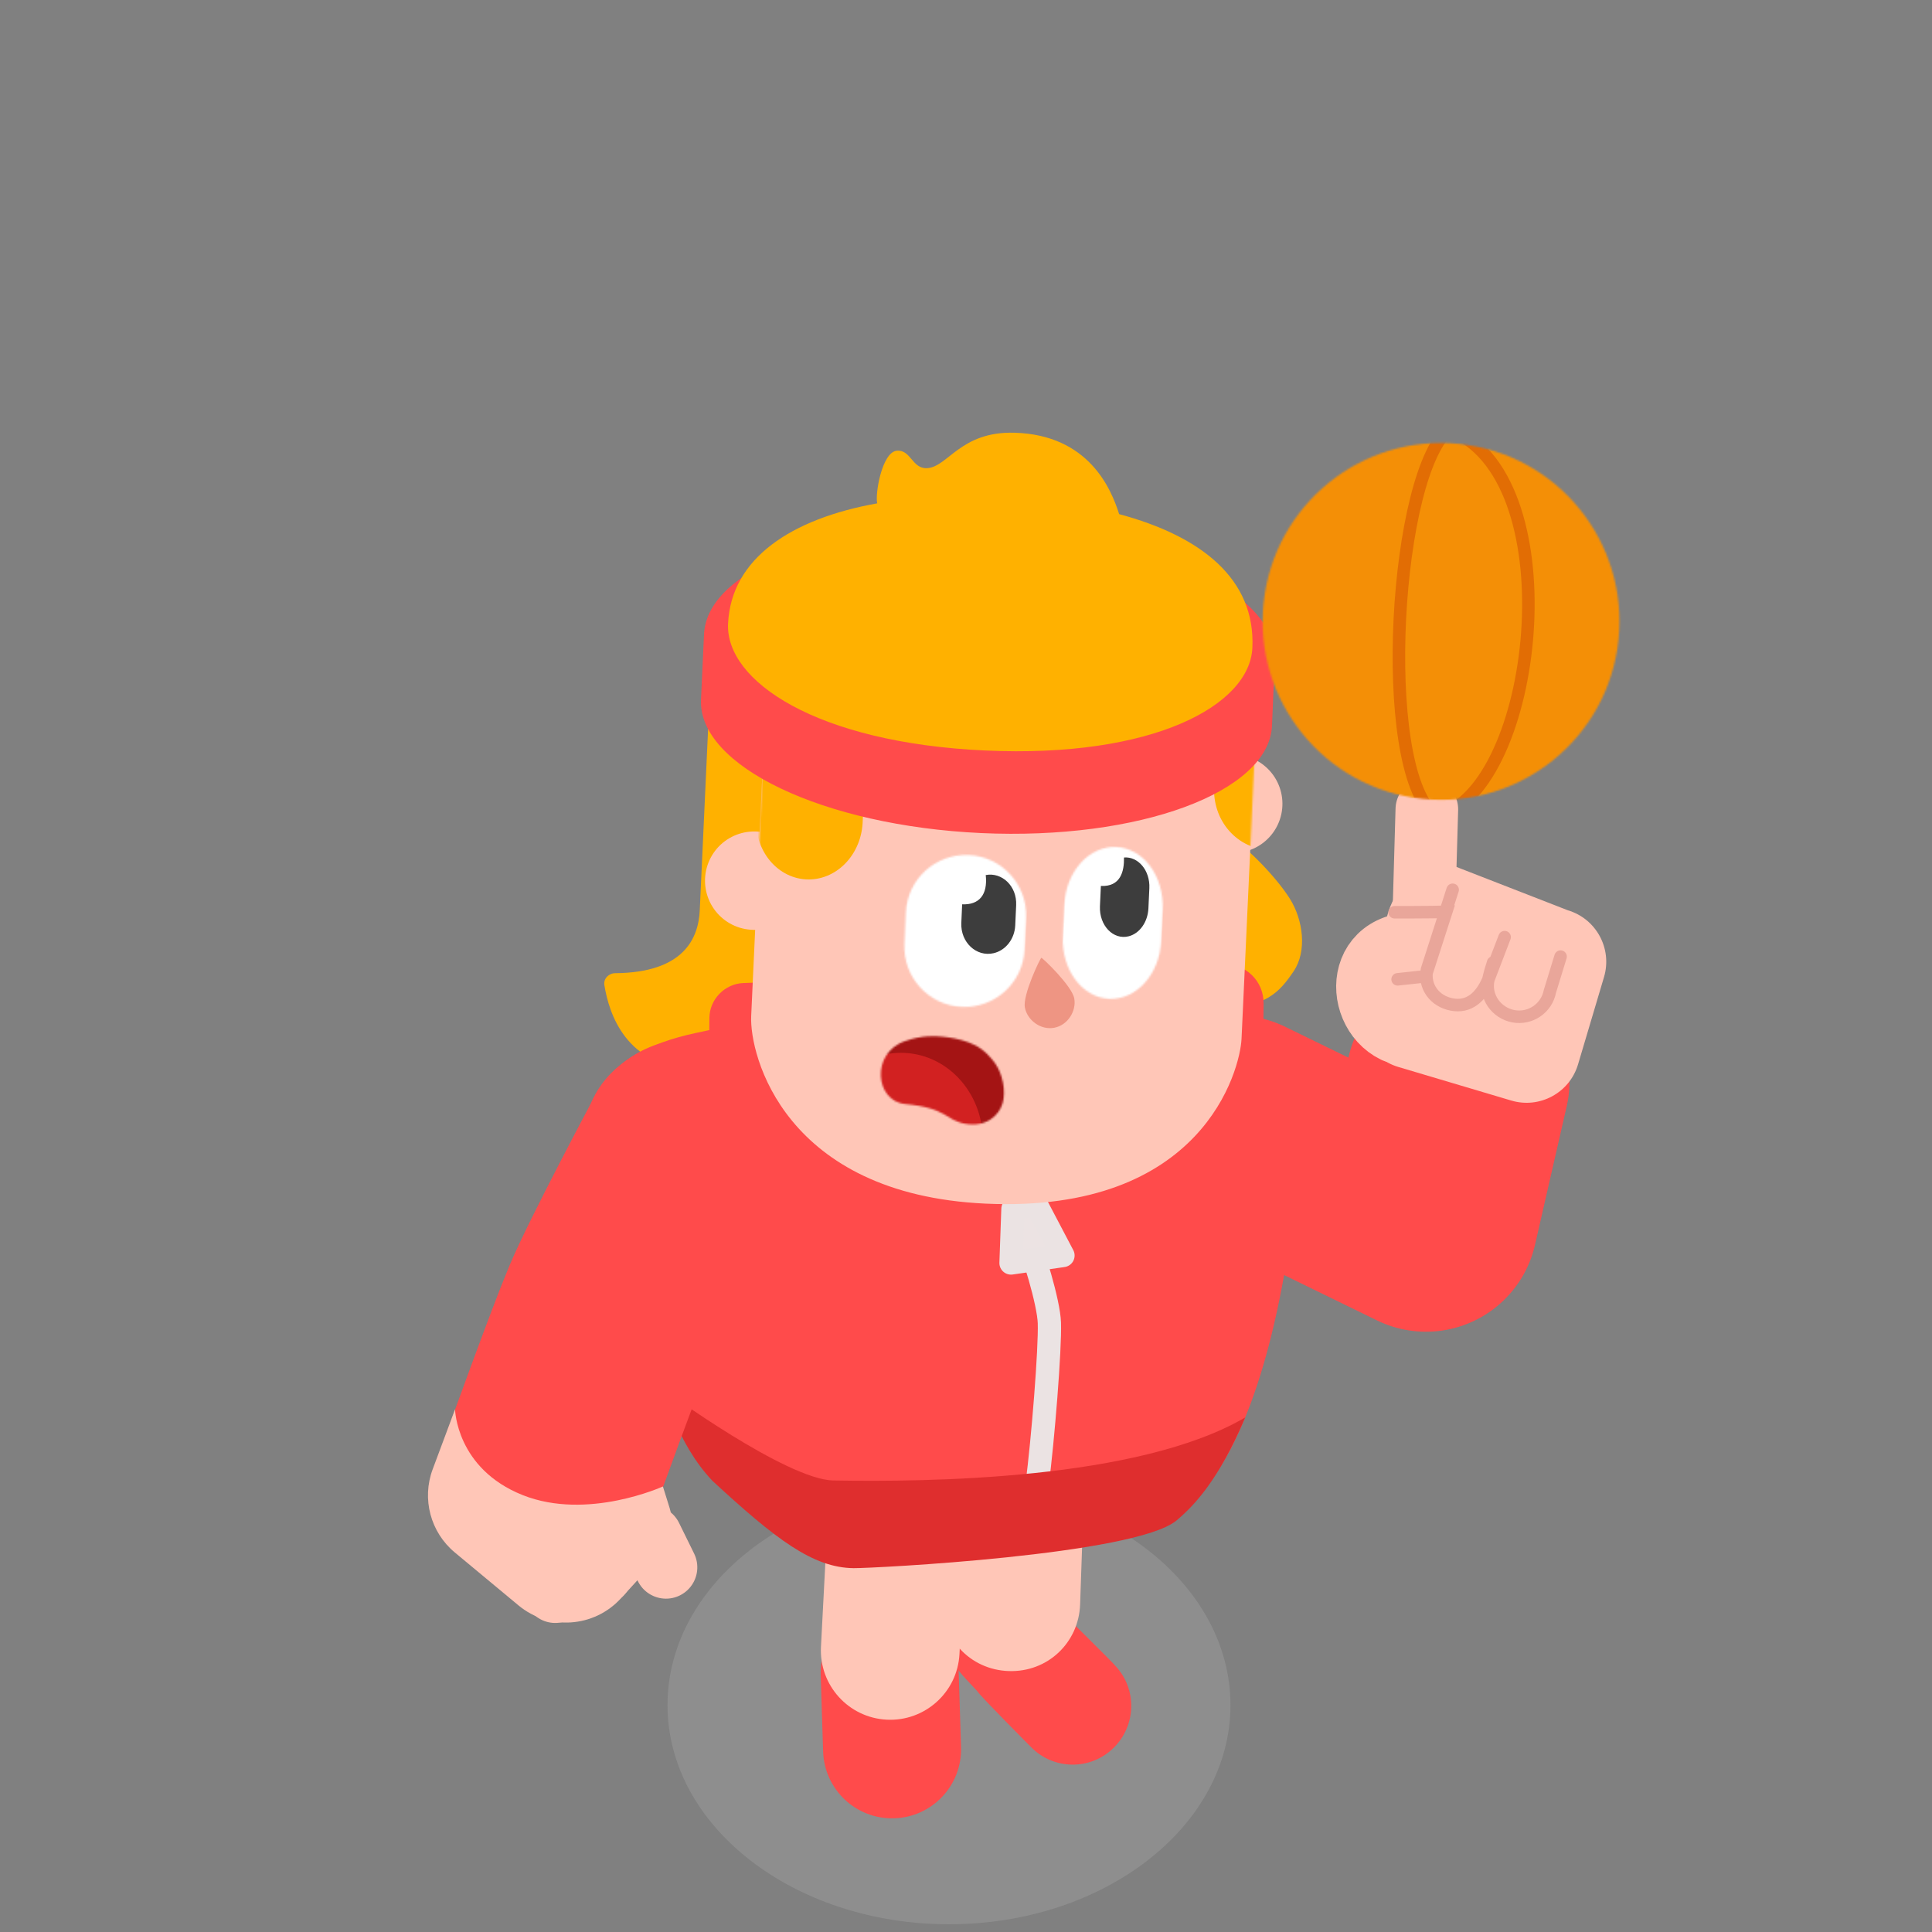 <svg xmlns="http://www.w3.org/2000/svg" xmlns:xlink="http://www.w3.org/1999/xlink" viewBox="0 0 1080 1080" width="1080" height="1080" preserveAspectRatio="xMidYMid meet" style="width: 100%; height: 100%; transform: translate3d(0px, 0px, 0px); content-visibility: visible;"><rect x="0" y="0" width="1080" height="1080" fill="#808080" stroke="none"/><defs><clipPath id="__lottie_element_665"><rect width="1080" height="1080" x="0" y="0"/></clipPath><clipPath id="__lottie_element_683"><path d="M0,0 L1080,0 L1080,1080 L0,1080z"/></clipPath><clipPath id="__lottie_element_687"><path d="M0,0 L1080,0 L1080,1080 L0,1080z"/></clipPath><clipPath id="__lottie_element_694"><path d="M0,0 L1080,0 L1080,1080 L0,1080z"/></clipPath><clipPath id="__lottie_element_701"><path d="M0,0 L1080,0 L1080,1080 L0,1080z"/></clipPath><clipPath id="__lottie_element_708"><path d="M0,0 L1080,0 L1080,1080 L0,1080z"/></clipPath><clipPath id="__lottie_element_715"><path d="M0,0 L1080,0 L1080,1080 L0,1080z"/></clipPath><clipPath id="__lottie_element_722"><path d="M0,0 L1080,0 L1080,1080 L0,1080z"/></clipPath><clipPath id="__lottie_element_729"><path d="M0,0 L1080,0 L1080,1080 L0,1080z"/></clipPath><clipPath id="__lottie_element_736"><path d="M0,0 L1080,0 L1080,1080 L0,1080z"/></clipPath><clipPath id="__lottie_element_743"><path d="M0,0 L1080,0 L1080,1080 L0,1080z"/></clipPath><clipPath id="__lottie_element_750"><path d="M0,0 L1080,0 L1080,1080 L0,1080z"/></clipPath><clipPath id="__lottie_element_757"><path d="M0,0 L1080,0 L1080,1080 L0,1080z"/></clipPath><clipPath id="__lottie_element_764"><path d="M0,0 L1080,0 L1080,1080 L0,1080z"/></clipPath><clipPath id="__lottie_element_771"><path d="M0,0 L1080,0 L1080,1080 L0,1080z"/></clipPath><clipPath id="__lottie_element_778"><path d="M0,0 L1080,0 L1080,1080 L0,1080z"/></clipPath><clipPath id="__lottie_element_785"><path d="M0,0 L1080,0 L1080,1080 L0,1080z"/></clipPath><clipPath id="__lottie_element_792"><path d="M0,0 L1080,0 L1080,1080 L0,1080z"/></clipPath><g id="__lottie_element_666"><g style="display: none;"><g><path/></g></g></g><clipPath id="__lottie_element_805"><path d="M0,0 L1080,0 L1080,1080 L0,1080z"/></clipPath><clipPath id="__lottie_element_809"><path d="M0,0 L1080,0 L1080,1080 L0,1080z"/></clipPath><clipPath id="__lottie_element_816"><path d="M0,0 L1080,0 L1080,1080 L0,1080z"/></clipPath><clipPath id="__lottie_element_823"><path d="M0,0 L1080,0 L1080,1080 L0,1080z"/></clipPath><clipPath id="__lottie_element_830"><path d="M0,0 L1080,0 L1080,1080 L0,1080z"/></clipPath><clipPath id="__lottie_element_837"><path d="M0,0 L1080,0 L1080,1080 L0,1080z"/></clipPath><clipPath id="__lottie_element_844"><path d="M0,0 L1080,0 L1080,1080 L0,1080z"/></clipPath><clipPath id="__lottie_element_851"><path d="M0,0 L1080,0 L1080,1080 L0,1080z"/></clipPath><clipPath id="__lottie_element_858"><path d="M0,0 L1080,0 L1080,1080 L0,1080z"/></clipPath><clipPath id="__lottie_element_865"><path d="M0,0 L1080,0 L1080,1080 L0,1080z"/></clipPath><clipPath id="__lottie_element_872"><path d="M0,0 L1080,0 L1080,1080 L0,1080z"/></clipPath><clipPath id="__lottie_element_879"><path d="M0,0 L1080,0 L1080,1080 L0,1080z"/></clipPath><clipPath id="__lottie_element_886"><path d="M0,0 L1080,0 L1080,1080 L0,1080z"/></clipPath><clipPath id="__lottie_element_893"><path d="M0,0 L1080,0 L1080,1080 L0,1080z"/></clipPath><clipPath id="__lottie_element_900"><path d="M0,0 L1080,0 L1080,1080 L0,1080z"/></clipPath><clipPath id="__lottie_element_907"><path d="M0,0 L1080,0 L1080,1080 L0,1080z"/></clipPath><clipPath id="__lottie_element_914"><path d="M0,0 L1080,0 L1080,1080 L0,1080z"/></clipPath><g id="__lottie_element_803"><g style="display: none;"><g><path/></g></g></g><clipPath id="__lottie_element_928"><path d="M0,0 L1080,0 L1080,1080 L0,1080z"/></clipPath><clipPath id="__lottie_element_932"><path d="M0,0 L1080,0 L1080,1080 L0,1080z"/></clipPath><clipPath id="__lottie_element_939"><path d="M0,0 L1080,0 L1080,1080 L0,1080z"/></clipPath><clipPath id="__lottie_element_946"><path d="M0,0 L1080,0 L1080,1080 L0,1080z"/></clipPath><clipPath id="__lottie_element_953"><path d="M0,0 L1080,0 L1080,1080 L0,1080z"/></clipPath><clipPath id="__lottie_element_960"><path d="M0,0 L1080,0 L1080,1080 L0,1080z"/></clipPath><clipPath id="__lottie_element_967"><path d="M0,0 L1080,0 L1080,1080 L0,1080z"/></clipPath><clipPath id="__lottie_element_974"><path d="M0,0 L1080,0 L1080,1080 L0,1080z"/></clipPath><clipPath id="__lottie_element_981"><path d="M0,0 L1080,0 L1080,1080 L0,1080z"/></clipPath><clipPath id="__lottie_element_988"><path d="M0,0 L1080,0 L1080,1080 L0,1080z"/></clipPath><clipPath id="__lottie_element_995"><path d="M0,0 L1080,0 L1080,1080 L0,1080z"/></clipPath><clipPath id="__lottie_element_1002"><path d="M0,0 L1080,0 L1080,1080 L0,1080z"/></clipPath><clipPath id="__lottie_element_1009"><path d="M0,0 L1080,0 L1080,1080 L0,1080z"/></clipPath><clipPath id="__lottie_element_1016"><path d="M0,0 L1080,0 L1080,1080 L0,1080z"/></clipPath><clipPath id="__lottie_element_1023"><path d="M0,0 L1080,0 L1080,1080 L0,1080z"/></clipPath><clipPath id="__lottie_element_1030"><path d="M0,0 L1080,0 L1080,1080 L0,1080z"/></clipPath><clipPath id="__lottie_element_1037"><path d="M0,0 L1080,0 L1080,1080 L0,1080z"/></clipPath><g id="__lottie_element_925"><g transform="matrix(0.999,0.043,-0.043,0.999,531.97,569.261)" opacity="1" style="display: block;"><g opacity="1" transform="matrix(1,0,0,1,0,0)"><path fill="rgb(244,143,6)" fill-opacity="1" d=" M362.938,-222.422 C356.832,-167.679 307.503,-128.25 252.76,-134.356 C198.017,-140.462 158.589,-189.79 164.695,-244.533 C170.801,-299.276 220.129,-338.705 274.872,-332.599 C329.615,-326.493 369.044,-277.165 362.938,-222.422z"/></g></g></g><g id="__lottie_element_1054"><g transform="matrix(0.999,0.046,-0.046,0.999,544.122,592.792)" opacity="1" style="display: block;"><g opacity="1" transform="matrix(1,0,0,1,0,0)"><path fill="rgb(255,198,183)" fill-opacity="1" d=" M149.184,-230.418 C149.184,-230.418 149.184,-19.028 149.184,-19.028 C149.184,-1.498 -125.206,2.692 -125.206,-19.028 C-125.206,-19.028 -125.206,-230.418 -125.206,-230.418 C-125.206,-261.658 149.184,-234.618 149.184,-230.418z"/></g></g></g><mask id="__lottie_element_1054_1" mask-type="alpha"><use xmlns:ns1="http://www.w3.org/1999/xlink" ns1:href="#__lottie_element_1054"/></mask><g id="__lottie_element_1060"><g transform="matrix(0.999,0.046,-0.046,0.999,544.122,592.792)" opacity="1" style="display: block;"><g opacity="1" transform="matrix(1,0,0,1,0,0)"><path fill="rgb(164,20,20)" fill-opacity="1" d=" M-38.948,-8.925 C-29.072,-12.964 -22.044,-12.621 -17.997,-12.478 C-13.95,-12.335 -8.214,-11.607 -3.152,-9.98 C1.91,-8.353 6.357,-5.871 11.552,0.221 C16.747,6.313 19.093,16.385 17.413,23.219 C15.733,30.053 8.903,37.227 -3.198,35.537 C-14.222,33.997 -13.237,27.23 -36.988,26.1 C-53.707,25.305 -57.673,-1.266 -38.948,-8.925z"/></g></g></g><mask id="__lottie_element_1060_1" mask-type="alpha"><use xmlns:ns2="http://www.w3.org/1999/xlink" ns2:href="#__lottie_element_1060"/></mask><g id="__lottie_element_1072"><g transform="matrix(0.999,0.046,-0.046,0.999,544.122,592.792)" opacity="1" style="display: block;"><g opacity="1" transform="matrix(1,0,0,1,0,0)"><path fill="rgb(236,227,227)" fill-opacity="1" d=" M104.5,-119.25 C104.5,-119.25 75.25,-148.5 34.75,-105.5 C24.75,-113.75 0.5,-130.25 -43.25,-114.25 C-47,-98.5 -42.554,-47.448 -42.554,-47.448 C-42.554,-47.448 -22.203,-10.812 18.773,-34.348 C30.023,-22.848 41,-28.25 41,-28.25 C41,-28.25 51.056,-35.282 59.915,-34.703 C72.513,-33.879 86.138,-28.96 106.162,-45.737 C116.412,-38.737 104.5,-119.25 104.5,-119.25z"/></g></g></g><clipPath id="__lottie_element_1076"><path d="M0,0 L1080,0 L1080,1080 L0,1080z"/></clipPath><g id="__lottie_element_1079"><g transform="matrix(1,0,0,1,540,594)" opacity="1" style="display: block;"><g opacity="1" transform="matrix(1,0,0,1,0,0)"><path fill="rgb(255,255,255)" fill-opacity="1" d=" M-7.777,-114.732 C-7.777,-114.732 -7.777,-114.732 -7.777,-114.732 C10.794,-114.732 25.848,-99.678 25.848,-81.107 C25.848,-81.107 25.848,-63.389 25.848,-63.389 C25.848,-44.818 10.794,-29.763 -7.777,-29.763 C-7.777,-29.763 -7.777,-29.763 -7.777,-29.763 C-26.348,-29.763 -41.403,-44.818 -41.403,-63.389 C-41.403,-63.389 -41.403,-81.107 -41.403,-81.107 C-41.403,-99.678 -26.348,-114.732 -7.777,-114.732z M74.384,-123.021 C74.384,-123.021 74.384,-123.021 74.384,-123.021 C89.577,-123.021 101.893,-107.967 101.893,-89.396 C101.893,-89.396 101.893,-71.678 101.893,-71.678 C101.893,-53.107 89.577,-38.053 74.384,-38.053 C74.384,-38.053 74.384,-38.053 74.384,-38.053 C59.191,-38.053 46.874,-53.107 46.874,-71.678 C46.874,-71.678 46.874,-89.396 46.874,-89.396 C46.874,-107.967 59.191,-123.021 74.384,-123.021z"/></g></g></g><mask id="__lottie_element_1079_1" mask-type="alpha"><use xmlns:ns3="http://www.w3.org/1999/xlink" ns3:href="#__lottie_element_1079"/></mask><mask id="__lottie_element_1072_1" mask-type="alpha"><use xmlns:ns4="http://www.w3.org/1999/xlink" ns4:href="#__lottie_element_1072"/></mask><mask id="__lottie_element_925_1" mask-type="alpha"><use xmlns:ns5="http://www.w3.org/1999/xlink" ns5:href="#__lottie_element_925"/></mask><mask id="__lottie_element_803_1" mask-type="alpha"><use xmlns:ns6="http://www.w3.org/1999/xlink" ns6:href="#__lottie_element_803"/></mask><mask id="__lottie_element_666_1" mask-type="alpha"><use xmlns:ns7="http://www.w3.org/1999/xlink" ns7:href="#__lottie_element_666"/></mask></defs><g clip-path="url(#__lottie_element_665)"><g transform="matrix(1,0,0,1,540,594)" opacity="0.3" style="display: block;"><path fill="rgb(175,175,175)" fill-opacity="1" d=" M-9.509,236.651 C77.392,236.651 147.839,291.502 147.839,359.164 C147.839,426.826 77.392,481.677 -9.509,481.677 C-96.41,481.677 -166.857,426.826 -166.857,359.164 C-166.857,291.502 -96.41,236.651 -9.509,236.651z"/></g><g transform="matrix(0.999,0.046,-0.046,0.999,544.122,592.792)" opacity="1" style="display: block;"><g opacity="1" transform="matrix(1,0,0,1,0,0)"><path fill="rgb(255,177,0)" fill-opacity="1" d=" M-156.639,-76.826 C-156.639,-76.826 -156.639,-197.326 -156.639,-197.326 C-156.639,-197.326 -117.139,-168.826 -117.139,-168.826 C-117.139,-168.826 -117.139,-117.826 -117.139,-117.826 C-117.139,-117.826 -117.139,-46.826 -117.139,-46.826 C-117.139,-34.826 -119.139,12.174 -156.139,12.174 C-193.879,12.174 -204.619,-16.599 -207.979,-32.563 C-208.729,-36.122 -205.879,-39.309 -202.249,-39.506 C-164.079,-41.57 -156.639,-60.986 -156.639,-76.826z M138.302,-130.826 C129.104,-135.652 118.674,-146.326 118.674,-146.326 C118.674,-146.326 100.663,-148.326 100.663,-148.326 C100.663,-148.326 100.512,-124.826 100.512,-124.826 C100.512,-124.826 102.651,-79.326 102.651,-79.326 C102.651,-67.326 106.456,-38.152 133.978,-36.826 C161.5,-35.5 169.5,-46.5 176.557,-58.063 C183.614,-69.626 180.532,-87.012 172.516,-98.506 C164.5,-110 147.5,-126 138.302,-130.826z"/></g></g><g transform="matrix(0.985,0.173,-0.173,0.985,550.804,569.926)" opacity="1" style="display: block;"><path stroke-linecap="round" stroke-linejoin="round" fill-opacity="0" stroke="rgb(255,75,75)" stroke-opacity="1" stroke-width="125" d=" M148.516,35.051 C148.516,35.051 261.984,67.702 261.984,67.702 C261.984,67.702 266.037,-11.599 266.037,-11.599"/></g><g transform="matrix(1,0.007,-0.007,1,532.284,579.014)" opacity="1" style="display: block;"><g opacity="0" transform="matrix(0.985,-0.174,0.174,0.985,59.128,-181.52)"><path fill="rgb(255,198,183)" fill-opacity="1" d=" M144,225.5 C126,243 118.724,278.658 120.395,293.268 C125.645,339.177 220.75,355.895 226.712,323.911 C228.511,314.257 221.467,307.03 233.141,276.199 C235.472,270.043 235.5,260.5 234.5,256.5 C229,259 178.5,270 144,225.5z"/></g><g opacity="1" transform="matrix(1,0,0,1,0,0)"><g opacity="1" transform="matrix(1,0,0,1,0,0)"><path stroke-linecap="round" stroke-linejoin="miter" fill-opacity="0" stroke-miterlimit="10" stroke="rgb(255,198,183)" stroke-opacity="1" stroke-width="35" d=" M263.201,-71.709 C263.201,-71.709 264.431,-128.449 264.431,-128.449 M247.316,-4.129 C223.015,-15.772 224.953,-61.972 271.625,-52.215"/></g><g opacity="1" transform="matrix(1,0,0,1,0,0)"><path fill="rgb(255,198,183)" fill-opacity="1" d=" M343.648,-72.558 C343.648,-72.558 278.926,-97.238 278.926,-97.238 C263.005,-101.852 247.787,-86.349 243.173,-70.428 C243.173,-70.428 228.997,-21.515 228.997,-21.515 C224.383,-5.594 233.549,11.052 249.47,15.666 C249.47,15.666 312.763,34.01 312.763,34.01 C328.684,38.624 345.33,29.458 349.944,13.537 C349.944,13.537 364.12,-35.376 364.12,-35.376 C368.734,-51.297 359.569,-67.944 343.648,-72.558z"/></g><g opacity="1" transform="matrix(1,0,0,1,0,0)"><path stroke-linecap="round" stroke-linejoin="miter" fill-opacity="0" stroke-miterlimit="4" stroke="rgb(233,166,154)" stroke-opacity="1" stroke-width="7" d=" M246.828,-70.784 C246.828,-70.784 266.524,-70.903 275.667,-71.219 C275.667,-71.219 264.308,-35.095 264.308,-35.095 C264.308,-35.095 248.759,-33.306 248.759,-33.306 M302.09,-43.106 C301.113,-40.126 300.23,-36.933 299.487,-33.524 C297.426,-24.074 304.04,-14.883 313.554,-13.139 C323.068,-11.395 332.195,-17.693 333.939,-27.207 C333.939,-27.207 339.757,-46.655 339.757,-46.655 M308.406,-57.313 C305.501,-49.485 299.487,-33.524 299.487,-33.524 C295.278,-23.486 288.616,-17.712 279.102,-19.456 C269.588,-21.2 263.383,-29.332 265.127,-38.846 C265.127,-38.846 279.166,-83.58 279.166,-83.58"/></g></g></g><g transform="matrix(1,0,0,1,540,594)" opacity="1" style="display: block;"><g opacity="1" transform="matrix(1,0,0,1,0,0)"><path fill="rgb(255,75,75)" fill-opacity="1" d=" M82.426,383.147 C69.587,395.723 48.987,395.512 36.408,382.673 C36.408,382.673 7.745,353.899 6.395,351.482 C-5.595,338.231 -14.786,332.727 -13.453,299.857 C-12.729,281.984 43.075,295.465 55.068,308.74 C55.068,308.74 81.713,335.006 83.351,337.055 C95.798,350.163 95.265,370.571 82.426,383.147z"/></g><g opacity="1" transform="matrix(1,0,0,1,0,0)"><path fill="rgb(255,198,183)" fill-opacity="1" d=" M29.727,170.243 C29.727,170.243 29.727,170.243 29.727,170.243 C51.043,170.979 67.725,188.855 66.988,210.17 C66.988,210.17 63.787,302.874 63.787,302.874 C63.051,324.19 45.711,340.891 23.859,340.136 C2.008,339.382 -14.139,321.524 -13.403,300.208 C-13.403,300.208 -10.201,207.504 -10.201,207.504 C-9.465,186.189 8.411,169.507 29.727,170.243z"/></g></g><g transform="matrix(0.999,0.052,-0.052,0.999,549.225,594.328)" opacity="1" style="display: block;"><g opacity="1" transform="matrix(1,0,0,1,0,0)"><path fill="rgb(255,75,75)" fill-opacity="1" d=" M-27.309,423.96 C-48.527,425.737 -67.171,409.976 -68.949,388.757 C-68.949,388.757 -72.513,346.209 -72.513,346.209 C-74.29,324.99 -58.528,306.347 -37.31,304.57 C-16.091,302.792 2.553,318.553 4.33,339.772 C4.33,339.772 7.894,382.32 7.894,382.32 C9.672,403.539 -6.09,422.182 -27.309,423.96z"/></g><g opacity="1" transform="matrix(1,0,0,1,0,0)"><path fill="rgb(255,198,183)" fill-opacity="1" d=" M-34.439,198.565 C-34.439,198.565 -34.439,198.565 -34.439,198.565 C-13.038,198.565 4.31,215.913 4.31,237.314 C4.31,237.314 4.31,330.39 4.31,330.39 C4.31,351.791 -13.038,369.139 -34.439,369.139 C-34.439,369.139 -34.439,369.139 -34.439,369.139 C-55.84,369.139 -73.189,351.791 -73.189,330.39 C-73.189,330.39 -73.189,237.314 -73.189,237.314 C-73.189,215.913 -55.84,198.565 -34.439,198.565z"/></g></g><g transform="matrix(1,0.011,-0.011,1,542.898,593.514)" opacity="1" style="display: block;"><g opacity="1" transform="matrix(1,0,0,1,0,0)"><path fill="rgb(255,75,75)" fill-opacity="1" d=" M176.347,116.548 C186.218,59.678 141.731,10.164 124.461,-7.107 C124.461,-7.107 -169.199,34.095 -180.859,77.408 C-196.049,133.86 -174.709,192.51 -133.339,233.814 C-96.739,270.349 89.904,261.845 89.904,261.845 C89.904,261.845 150.184,273.789 176.347,116.548z"/></g><g opacity="1" transform="matrix(1,0,0,1,0,0)"><path fill="rgb(255,75,75)" fill-opacity="1" d=" M-213.502,79.642 C-225.304,26.772 -206.858,-2.451 -154.162,-14.365 C-154.162,-14.365 54.528,-61.548 54.528,-61.548 C107.224,-73.462 159.51,-40.261 171.312,12.609 C171.312,12.609 171.312,12.609 171.312,12.609 C183.114,65.479 149.964,117.997 97.268,129.911 C97.268,129.911 -111.422,177.093 -111.422,177.093 C-111.422,177.093 -191.115,185.395 -213.502,79.642z"/></g><g opacity="1" transform="matrix(1,0,0,1,0,0)"><path fill="rgb(255,75,75)" fill-opacity="1" d=" M140.074,-56.059 C140.074,-56.059 -127.848,-42.584 -127.848,-42.584 C-138.196,-42.064 -146.585,-33.283 -146.585,-22.973 C-146.585,-22.973 -146.585,119.199 -146.585,119.199 C-146.585,119.199 163.082,103.624 163.082,103.624 C163.082,103.624 163.082,-34.291 163.082,-34.291 C163.082,-46.952 152.781,-56.698 140.074,-56.059z"/></g><g opacity="1" transform="matrix(1,0,0,1,0,0)"><path stroke-linecap="butt" stroke-linejoin="miter" fill-opacity="0" stroke-miterlimit="4" stroke="rgb(235,227,227)" stroke-opacity="1" stroke-width="13" d=" M31.46,96.928 C35.616,105.127 44.804,133.959 45.313,145.491 C45.952,159.986 42.438,210.918 39.415,236.233"/></g><g opacity="1" transform="matrix(1,0,0,1,10.5,28.5)"><path fill="rgb(236,227,227)" fill-opacity="1" d=" M26.75,51 C26.75,51 13.75,53.5 13.75,53.5 C13.75,53.5 13,83.75 13,83.75 C13,83.75 42,79.25 42,79.25 C42,79.25 26.75,51 26.75,51z"/><path stroke-linecap="round" stroke-linejoin="round" fill-opacity="0" stroke="rgb(235,227,227)" stroke-opacity="1" stroke-width="13" d=" M26.75,51 C26.75,51 13.75,53.5 13.75,53.5 C13.75,53.5 13,83.75 13,83.75 C13,83.75 42,79.25 42,79.25 C42,79.25 26.75,51 26.75,51z"/></g><g opacity="1" transform="matrix(1,0,0,1,0,0)"><path fill="rgb(223,46,46)" fill-opacity="1" d=" M155.345,197.152 C96.005,232.78 -21.93,235.237 -74.448,234.9 C-100.789,234.678 -169.379,185.567 -169.379,185.567 C-169.379,185.567 -162.619,214.678 -141.968,235.924 C-106.189,268.234 -85.308,283.788 -62.602,283.786 C-52.226,283.786 94.907,274.698 117.677,255.073 C127.387,246.696 140.852,232.407 155.345,197.152z"/></g></g><g transform="matrix(1,-0.03,0.03,1,540.705,587.042)" opacity="1" style="display: block;"><path stroke-linecap="round" stroke-linejoin="round" fill-opacity="0" stroke="rgb(255,75,75)" stroke-opacity="1" stroke-width="124" d=" M-155.484,51.051 C-155.484,51.051 -192.469,115.579 -202.909,138.44 C-212.699,159.878 -238.21,224.49 -238.21,224.49"/></g><g style="display: none;"><g><g><path stroke-linecap="round" stroke-linejoin="miter" fill-opacity="0" stroke-miterlimit="10"/></g><g><path/></g><g><path stroke-linecap="round" stroke-linejoin="miter" fill-opacity="0" stroke-miterlimit="4"/></g></g></g><g style="display: none;"><g><path stroke-linecap="round" stroke-linejoin="miter" fill-opacity="0" stroke-miterlimit="10"/></g><g><path/></g><g><path stroke-linecap="round" stroke-linejoin="miter" fill-opacity="0" stroke-miterlimit="4"/></g><g><path stroke-linecap="round" stroke-linejoin="miter" fill-opacity="0" stroke-miterlimit="10"/></g></g><g transform="matrix(1,-0.03,0.03,1,540.705,587.042)" opacity="1" style="display: block;"><g opacity="1" transform="matrix(1,0,0,1,0,0)"><path stroke-linecap="round" stroke-linejoin="miter" fill-opacity="0" stroke-miterlimit="10" stroke="rgb(255,198,183)" stroke-opacity="1" stroke-width="35" d=" M-265.905,272.186 C-265.905,272.186 -237.55,268.962 -237.55,268.962 M-288.664,244.568 C-288.664,244.568 -269.625,259.552 -269.625,259.552 M-239.21,295.516 C-239.21,295.516 -213.176,286.211 -213.176,286.211 M-184.841,266.395 C-184.841,266.395 -176.926,283.802 -176.926,283.802"/></g><g opacity="1" transform="matrix(1,0,0,1,0,0)"><path fill="rgb(255,198,183)" fill-opacity="1" d=" M-305.597,225.14 C-305.597,225.14 -292.086,191.998 -292.086,191.998 C-292.086,191.998 -292.489,225.139 -255.738,241.06 C-219.974,256.553 -177.296,238.582 -177.296,238.582 C-177.296,238.582 -173.888,250.766 -173.888,250.766 C-170.957,261.238 -175.788,272.704 -183.364,280.51 C-183.364,280.51 -202.631,300.372 -202.631,300.372 C-218.074,316.298 -243.314,317.274 -259.942,302.588 C-259.942,302.588 -294.627,271.957 -294.627,271.957 C-307.862,260.269 -312.261,241.491 -305.597,225.14z"/></g></g><g transform="matrix(0.999,0.046,-0.046,0.999,544.122,592.792)" opacity="1" style="display: block;"><path fill="rgb(255,198,183)" fill-opacity="1" d=" M149.184,-230.418 C149.184,-230.418 149.184,-19.028 149.184,-19.028 C149.184,-1.498 131.974,79.642 10.494,79.642 C-102.196,79.642 -125.206,2.692 -125.206,-19.028 C-125.206,-19.028 -125.206,-230.418 -125.206,-230.418 C-125.206,-261.658 149.184,-234.618 149.184,-230.418z"/></g><g transform="matrix(0.999,0.046,-0.046,0.999,544.122,592.792)" opacity="1" style="display: block;"><path stroke-linecap="round" stroke-linejoin="miter" fill-opacity="0" stroke-miterlimit="4" stroke="rgb(255,198,183)" stroke-opacity="1" stroke-width="55" d=" M-127,-94.75 C-127,-94.75 -126,-94.75 -126,-94.75"/></g><g transform="matrix(0.999,0.046,-0.046,0.999,544.122,592.792)" opacity="1" style="display: block;"><path stroke-linecap="round" stroke-linejoin="miter" fill-opacity="0" stroke-miterlimit="4" stroke="rgb(255,198,183)" stroke-opacity="1" stroke-width="55" d=" M137.5,-150 C137.5,-150 138.5,-150 138.5,-150"/></g><g mask="url(#__lottie_element_1072_1)" style="display: block;"><g clip-path="url(#__lottie_element_1076)" transform="matrix(0.999,0.046,-0.046,0.999,31.877,-25.302)" opacity="1"><g mask="url(#__lottie_element_1079_1)" style="display: block;"><g transform="matrix(1,0,0,1,540,594)" opacity="1"><g opacity="1" transform="matrix(1,0,0,1,36.25,-92.25)"><path fill="rgb(255,255,255)" fill-opacity="1" d=" M132.25,-111.25 C132.25,-111.25 132.25,111.25 132.25,111.25 C132.25,111.25 -132.25,111.25 -132.25,111.25 C-132.25,111.25 -132.25,-111.25 -132.25,-111.25 C-132.25,-111.25 132.25,-111.25 132.25,-111.25z"/></g><path fill="rgb(61,61,61)" fill-opacity="1" d=" M-10.188,-87.049 C-0.809,-87.049 3.968,-92.875 2.245,-103.993 C11.133,-106.125 20,-98.725 20,-87.924 C20,-87.924 20,-76.623 20,-76.623 C20,-69.035 15.314,-62.416 8.618,-60.555 C-0.908,-57.907 -10.161,-65.822 -10.161,-76.623 C-10.161,-76.623 -10.188,-87.049 -10.188,-87.049z M66.811,-100.861 C77.875,-100.861 79.5,-109.625 78.987,-117.353 C86.826,-118.36 93.931,-110.843 93.931,-100.861 C93.931,-100.861 93.931,-89.56 93.931,-89.56 C93.931,-81.972 89.718,-75.352 83.697,-73.492 C75.131,-70.844 66.811,-78.759 66.811,-89.56 C66.811,-89.56 66.811,-100.861 66.811,-100.861z"/></g></g></g></g><g transform="matrix(0.999,0.046,-0.046,0.999,544.122,592.792)" opacity="1" style="display: block;"><g opacity="1" transform="matrix(1,0,0,1,0,0)"><path fill="rgb(238,149,131)" fill-opacity="1" d=" M54.737,-37.217 C56.347,-30.243 51.787,-22.043 44.227,-20.306 C36.677,-18.57 28.997,-23.955 27.387,-30.929 C25.787,-37.902 34.747,-58.924 35.317,-59.055 C35.887,-59.186 53.137,-44.19 54.737,-37.217z"/></g></g><g style="display: none;" transform="matrix(1,0,0,1,540,540)" opacity="1"><g opacity="1" transform="matrix(1,0,0,1,0,0)"><path stroke-linecap="round" stroke-linejoin="round" fill-opacity="0" stroke="rgb(233,166,154)" stroke-opacity="1" stroke-width="7" d=" M101,-34 C101,-34 47.5,-22.5 47.5,-22.5 M24.5,-20.5 C24.5,-20.5 -41,-22 -41,-22"/></g></g><g mask="url(#__lottie_element_1060_1)" style="display: block;"><g transform="matrix(0.999,0.046,-0.046,0.999,544.122,592.792)" opacity="1"><g opacity="1" transform="matrix(1,0,0,1,16.375,-0.5)"><path fill="rgb(164,20,20)" fill-opacity="1" d=" M161.375,-66.5 C161.375,-66.5 161.375,66.5 161.375,66.5 C161.375,66.5 -161.375,66.5 -161.375,66.5 C-161.375,66.5 -161.375,-66.5 -161.375,-66.5 C-161.375,-66.5 161.375,-66.5 161.375,-66.5z"/></g><g opacity="1" transform="matrix(1,0,0,1,0,0)"><path fill="rgb(210,33,33)" fill-opacity="1" d=" M7.396,46.826 C7.396,19.615 -13.221,-2.444 -38.652,-2.444 C-64.083,-2.444 -84.7,19.615 -84.7,46.826 C-84.7,74.037 -64.083,96.095 -38.652,96.095 C-13.221,96.095 7.396,74.037 7.396,46.826z"/></g><g opacity="1" transform="matrix(1,0,0,1,0,0)"><path fill="rgb(255,255,255)" fill-opacity="1" d=" M48.077,-20.84 C55.792,-71.006 -63.543,-79.519 -64.15,-65.051 C-65.5,-32.883 -31.461,-23.806 -24.431,-22.073 C-17.188,-20.288 -9.895,-21.835 -4.194,-25.744 C-0.953,-19.631 4.775,-14.873 12.018,-13.088 C18.737,-11.432 38.968,-11.022 48.077,-20.84z"/></g></g></g><g mask="url(#__lottie_element_1054_1)" style="display: block;"><g transform="matrix(0.999,0.046,-0.046,0.999,544.122,592.792)" opacity="1"><g opacity="0" transform="matrix(1,0,0,1,40,-140.525)"><path fill="rgb(255,177,0)" fill-opacity="1" d=" M269,-150.5 C269,-150.5 269,150.5 269,150.5 C269,150.5 -269,150.5 -269,150.5 C-269,150.5 -269,-150.5 -269,-150.5 C-269,-150.5 269,-150.5 269,-150.5z"/><path stroke-linecap="butt" stroke-linejoin="miter" fill-opacity="0" stroke-miterlimit="4" stroke="rgb(255,177,0)" stroke-opacity="1" stroke-width="67" d=" M269,-150.5 C269,-150.5 269,150.5 269,150.5 C269,150.5 -269,150.5 -269,150.5 C-269,150.5 -269,-150.5 -269,-150.5 C-269,-150.5 269,-150.5 269,-150.5z"/></g><g opacity="1" transform="matrix(0.95,0.017,-0.017,1,39.393,-30.064)"><path stroke-linecap="round" stroke-linejoin="miter" fill-opacity="0" stroke-miterlimit="4" stroke="rgb(255,177,0)" stroke-opacity="1" stroke-width="67" d=" M122.603,-187.061 C122.603,-187.061 123.828,-130.73 123.828,-130.73"/></g><g opacity="1" transform="matrix(0.89,0.016,-0.017,0.99,-210.201,-2.524)"><path stroke-linecap="round" stroke-linejoin="miter" fill-opacity="0" stroke-miterlimit="4" stroke="rgb(255,177,0)" stroke-opacity="1" stroke-width="67" d=" M122.603,-187.061 C122.603,-187.061 123.828,-130.73 123.828,-130.73"/></g><g opacity="1" transform="matrix(1,0,0,1,0,0)"><path fill="rgb(255,177,0)" fill-opacity="1" d=" M-103.414,-173.015 C-103.414,-173.015 -121.105,-178.257 -121.105,-178.257 C-121.105,-178.257 -121.695,-126.357 -121.695,-126.357 C-121.695,-126.357 -118.926,-122.533 -104.899,-104.941 C-105.021,-125.947 -103.414,-173.015 -103.414,-173.015z"/></g></g></g><g transform="matrix(0.999,0.046,-0.046,0.999,544.122,592.792)" opacity="1" style="display: block;"><g opacity="1" transform="matrix(1,0,0,1,0,0)"><path fill="rgb(255,75,75)" fill-opacity="1" d=" M-1.517,-298.356 C80.615,-298.356 158.004,-271 158.004,-231.286 C158.004,-228.492 158.141,-197.055 158.141,-194.507 C158.141,-157.311 86.663,-127.157 -1.509,-127.157 C-89.681,-127.157 -161.364,-157.311 -161.364,-194.507 C-161.364,-195.51 -161.361,-230.008 -161.361,-231 C-161.361,-269.5 -87.311,-298.356 -1.517,-298.356z"/></g><g opacity="1" transform="matrix(1,0,0,1,0,0)"><path fill="rgb(255,177,0)" fill-opacity="1" d=" M145.181,-237.56 C145.181,-205.521 92.966,-173.362 -1.517,-173.362 C-96,-173.362 -148.209,-205.521 -148.209,-237.56 C-148.209,-274.138 -115.602,-297.806 -67.998,-308.598 C-69.552,-313.456 -66.72,-337.421 -58.377,-338.494 C-50.601,-339.494 -49.408,-328.782 -41.191,-329.513 C-29.467,-330.556 -23.481,-351.106 6.991,-351.564 C48.307,-352.185 62.232,-322.783 67.341,-308.795 C113.652,-298.636 145.181,-276.168 145.181,-237.56z"/></g></g><g mask="url(#__lottie_element_925_1)" style="display: block;"><g clip-path="url(#__lottie_element_928)" transform="matrix(0.999,0.043,-0.043,0.999,14.976,6.235)" opacity="1"><g transform="matrix(1,0,0,1,540,540)" opacity="1" style="display: block;"><g opacity="1" transform="matrix(1,0,0,1,244,-224)"><path fill="rgb(244,143,6)" fill-opacity="1" d=" M240,-176 C240,-176 240,176 240,176 C240,176 -240,176 -240,176 C-240,176 -240,-176 -240,-176 C-240,-176 240,-176 240,-176z"/></g></g><g clip-path="url(#__lottie_element_1037)" transform="matrix(1,0,0,1,0,0)" opacity="1" style="display: none;"><g transform="matrix(1,0,0,1,540,540)" opacity="1" style="display: block;"><g opacity="1" transform="matrix(1,0,0,1,0,0)"><path stroke-linecap="butt" stroke-linejoin="miter" fill-opacity="0" stroke-miterlimit="4" stroke="rgb(226,109,4)" stroke-opacity="1" stroke-width="7" d=" M268.534,-340.931 C397.119,-320.378 382.571,-148.138 279.402,-126.654 M240.158,-340.992 C110.259,-313.053 115.101,-150.97 233.302,-123.023 M269.508,-341.426 C298.114,-318.016 291.066,-149.705 273.521,-125.721"/></g></g></g><g clip-path="url(#__lottie_element_1030)" style="display: none;" transform="matrix(1,0,0,1,0,0)" opacity="1"><g style="display: block;" transform="matrix(1,0,0,1,540,540)" opacity="1"><g opacity="1" transform="matrix(1,0,0,1,0,0)"><path stroke-linecap="butt" stroke-linejoin="miter" fill-opacity="0" stroke-miterlimit="4" stroke="rgb(226,109,4)" stroke-opacity="1" stroke-width="7" d=" M265.43,-340.79 C354.623,-319.111 343.03,-148.42 273.597,-125.951 M240.055,-340.997 C108.791,-313.018 113.736,-150.989 233.106,-123.008 M266.686,-341.567 C255.9,-317.031 251.807,-150.268 267.997,-125.299"/></g></g></g><g clip-path="url(#__lottie_element_1023)" style="display: block;" transform="matrix(1,0,0,1,0,0)" opacity="1"><g style="display: block;" transform="matrix(1,0,0,1,540,540)" opacity="1"><g opacity="1" transform="matrix(1,0,0,1,0,0)"><path stroke-linecap="butt" stroke-linejoin="miter" fill-opacity="0" stroke-miterlimit="4" stroke="rgb(226,109,4)" stroke-opacity="1" stroke-width="7" d=" M263.886,-340.72 C333.483,-318.481 323.36,-148.56 270.709,-125.601 M240.004,-341 C108.061,-313.001 113.057,-150.999 233.008,-123.001 M265.281,-341.637 C234.9,-316.541 232.277,-150.548 265.249,-125.089"/></g></g></g><g clip-path="url(#__lottie_element_1016)" style="display: none;"><g style="display: none;"><g><path stroke-linecap="butt" stroke-linejoin="miter" fill-opacity="0" stroke-miterlimit="4"/></g></g></g><g clip-path="url(#__lottie_element_1009)" style="display: none;"><g style="display: none;"><g><path stroke-linecap="butt" stroke-linejoin="miter" fill-opacity="0" stroke-miterlimit="4"/></g></g></g><g clip-path="url(#__lottie_element_1002)" style="display: none;"><g style="display: none;"><g><path stroke-linecap="butt" stroke-linejoin="miter" fill-opacity="0" stroke-miterlimit="4"/></g></g></g><g clip-path="url(#__lottie_element_995)" style="display: none;"><g style="display: none;"><g><path stroke-linecap="butt" stroke-linejoin="miter" fill-opacity="0" stroke-miterlimit="4"/></g></g></g><g clip-path="url(#__lottie_element_988)" style="display: none;"><g style="display: none;"><g><path stroke-linecap="butt" stroke-linejoin="miter" fill-opacity="0" stroke-miterlimit="4"/></g></g></g><g clip-path="url(#__lottie_element_981)" style="display: none;"><g style="display: none;"><g><path stroke-linecap="butt" stroke-linejoin="miter" fill-opacity="0" stroke-miterlimit="4"/></g></g></g><g clip-path="url(#__lottie_element_974)" style="display: none;"><g style="display: none;"><g><path stroke-linecap="butt" stroke-linejoin="miter" fill-opacity="0" stroke-miterlimit="4"/></g></g></g><g clip-path="url(#__lottie_element_967)" style="display: none;"><g style="display: none;"><g><path stroke-linecap="butt" stroke-linejoin="miter" fill-opacity="0" stroke-miterlimit="4"/></g></g></g><g clip-path="url(#__lottie_element_960)" style="display: none;"><g style="display: none;"><g><path stroke-linecap="butt" stroke-linejoin="miter" fill-opacity="0" stroke-miterlimit="4"/></g></g></g><g clip-path="url(#__lottie_element_953)" style="display: none;"><g style="display: none;"><g><path stroke-linecap="butt" stroke-linejoin="miter" fill-opacity="0" stroke-miterlimit="4"/></g></g></g><g clip-path="url(#__lottie_element_946)" style="display: none;"><g style="display: none;"><g><path stroke-linecap="butt" stroke-linejoin="miter" fill-opacity="0" stroke-miterlimit="4"/></g></g></g><g clip-path="url(#__lottie_element_939)" style="display: none;"><g style="display: none;"><g><path stroke-linecap="butt" stroke-linejoin="miter" fill-opacity="0" stroke-miterlimit="4"/></g></g></g><g clip-path="url(#__lottie_element_932)" style="display: none;"><g style="display: none;"><g><path stroke-linecap="butt" stroke-linejoin="miter" fill-opacity="0" stroke-miterlimit="4"/></g></g></g></g></g><g mask="url(#__lottie_element_803_1)" style="display: none;"><g clip-path="url(#__lottie_element_805)"><g style="display: none;"><g><path/></g></g><g clip-path="url(#__lottie_element_914)" style="display: none;"><g style="display: none;"><g><path stroke-linecap="butt" stroke-linejoin="miter" fill-opacity="0" stroke-miterlimit="4"/></g></g></g><g clip-path="url(#__lottie_element_907)" style="display: none;"><g style="display: none;"><g><path stroke-linecap="butt" stroke-linejoin="miter" fill-opacity="0" stroke-miterlimit="4"/></g></g></g><g clip-path="url(#__lottie_element_900)" style="display: none;"><g style="display: none;"><g><path stroke-linecap="butt" stroke-linejoin="miter" fill-opacity="0" stroke-miterlimit="4"/></g></g></g><g clip-path="url(#__lottie_element_893)" style="display: none;"><g style="display: none;"><g><path stroke-linecap="butt" stroke-linejoin="miter" fill-opacity="0" stroke-miterlimit="4"/></g></g></g><g clip-path="url(#__lottie_element_886)" style="display: none;"><g style="display: none;"><g><path stroke-linecap="butt" stroke-linejoin="miter" fill-opacity="0" stroke-miterlimit="4"/></g></g></g><g clip-path="url(#__lottie_element_879)" style="display: none;"><g style="display: none;"><g><path stroke-linecap="butt" stroke-linejoin="miter" fill-opacity="0" stroke-miterlimit="4"/></g></g></g><g clip-path="url(#__lottie_element_872)" style="display: none;"><g style="display: none;"><g><path stroke-linecap="butt" stroke-linejoin="miter" fill-opacity="0" stroke-miterlimit="4"/></g></g></g><g clip-path="url(#__lottie_element_865)" style="display: none;"><g style="display: none;"><g><path stroke-linecap="butt" stroke-linejoin="miter" fill-opacity="0" stroke-miterlimit="4"/></g></g></g><g clip-path="url(#__lottie_element_858)" style="display: none;"><g style="display: none;"><g><path stroke-linecap="butt" stroke-linejoin="miter" fill-opacity="0" stroke-miterlimit="4"/></g></g></g><g clip-path="url(#__lottie_element_851)" style="display: none;"><g style="display: none;"><g><path stroke-linecap="butt" stroke-linejoin="miter" fill-opacity="0" stroke-miterlimit="4"/></g></g></g><g clip-path="url(#__lottie_element_844)" style="display: none;"><g style="display: none;"><g><path stroke-linecap="butt" stroke-linejoin="miter" fill-opacity="0" stroke-miterlimit="4"/></g></g></g><g clip-path="url(#__lottie_element_837)" style="display: none;"><g style="display: none;"><g><path stroke-linecap="butt" stroke-linejoin="miter" fill-opacity="0" stroke-miterlimit="4"/></g></g></g><g clip-path="url(#__lottie_element_830)" style="display: none;"><g style="display: none;"><g><path stroke-linecap="butt" stroke-linejoin="miter" fill-opacity="0" stroke-miterlimit="4"/></g></g></g><g clip-path="url(#__lottie_element_823)" style="display: none;"><g style="display: none;"><g><path stroke-linecap="butt" stroke-linejoin="miter" fill-opacity="0" stroke-miterlimit="4"/></g></g></g><g clip-path="url(#__lottie_element_816)" style="display: none;"><g style="display: none;"><g><path stroke-linecap="butt" stroke-linejoin="miter" fill-opacity="0" stroke-miterlimit="4"/></g></g></g><g clip-path="url(#__lottie_element_809)" style="display: none;"><g style="display: none;"><g><path stroke-linecap="butt" stroke-linejoin="miter" fill-opacity="0" stroke-miterlimit="4"/></g></g></g></g></g><g mask="url(#__lottie_element_666_1)" style="display: none;"><g clip-path="url(#__lottie_element_683)"><g style="display: none;"><g><path/></g></g><g clip-path="url(#__lottie_element_792)" style="display: none;"><g style="display: none;"><g><path stroke-linecap="butt" stroke-linejoin="miter" fill-opacity="0" stroke-miterlimit="4"/></g></g></g><g clip-path="url(#__lottie_element_785)" style="display: none;"><g style="display: none;"><g><path stroke-linecap="butt" stroke-linejoin="miter" fill-opacity="0" stroke-miterlimit="4"/></g></g></g><g clip-path="url(#__lottie_element_778)" style="display: none;"><g style="display: none;"><g><path stroke-linecap="butt" stroke-linejoin="miter" fill-opacity="0" stroke-miterlimit="4"/></g></g></g><g clip-path="url(#__lottie_element_771)" style="display: none;"><g style="display: none;"><g><path stroke-linecap="butt" stroke-linejoin="miter" fill-opacity="0" stroke-miterlimit="4"/></g></g></g><g clip-path="url(#__lottie_element_764)" style="display: none;"><g style="display: none;"><g><path stroke-linecap="butt" stroke-linejoin="miter" fill-opacity="0" stroke-miterlimit="4"/></g></g></g><g clip-path="url(#__lottie_element_757)" style="display: none;"><g style="display: none;"><g><path stroke-linecap="butt" stroke-linejoin="miter" fill-opacity="0" stroke-miterlimit="4"/></g></g></g><g clip-path="url(#__lottie_element_750)" style="display: none;"><g style="display: none;"><g><path stroke-linecap="butt" stroke-linejoin="miter" fill-opacity="0" stroke-miterlimit="4"/></g></g></g><g clip-path="url(#__lottie_element_743)" style="display: none;"><g style="display: none;"><g><path stroke-linecap="butt" stroke-linejoin="miter" fill-opacity="0" stroke-miterlimit="4"/></g></g></g><g clip-path="url(#__lottie_element_736)" style="display: none;"><g style="display: none;"><g><path stroke-linecap="butt" stroke-linejoin="miter" fill-opacity="0" stroke-miterlimit="4"/></g></g></g><g clip-path="url(#__lottie_element_729)" style="display: none;"><g style="display: none;"><g><path stroke-linecap="butt" stroke-linejoin="miter" fill-opacity="0" stroke-miterlimit="4"/></g></g></g><g clip-path="url(#__lottie_element_722)" style="display: none;"><g style="display: none;"><g><path stroke-linecap="butt" stroke-linejoin="miter" fill-opacity="0" stroke-miterlimit="4"/></g></g></g><g clip-path="url(#__lottie_element_715)" style="display: none;"><g style="display: none;"><g><path stroke-linecap="butt" stroke-linejoin="miter" fill-opacity="0" stroke-miterlimit="4"/></g></g></g><g clip-path="url(#__lottie_element_708)" style="display: none;"><g style="display: none;"><g><path stroke-linecap="butt" stroke-linejoin="miter" fill-opacity="0" stroke-miterlimit="4"/></g></g></g><g clip-path="url(#__lottie_element_701)" style="display: none;"><g style="display: none;"><g><path stroke-linecap="butt" stroke-linejoin="miter" fill-opacity="0" stroke-miterlimit="4"/></g></g></g><g clip-path="url(#__lottie_element_694)" style="display: none;"><g style="display: none;"><g><path stroke-linecap="butt" stroke-linejoin="miter" fill-opacity="0" stroke-miterlimit="4"/></g></g></g><g clip-path="url(#__lottie_element_687)" style="display: none;"><g style="display: none;"><g><path stroke-linecap="butt" stroke-linejoin="miter" fill-opacity="0" stroke-miterlimit="4"/></g></g></g></g></g></g></svg>